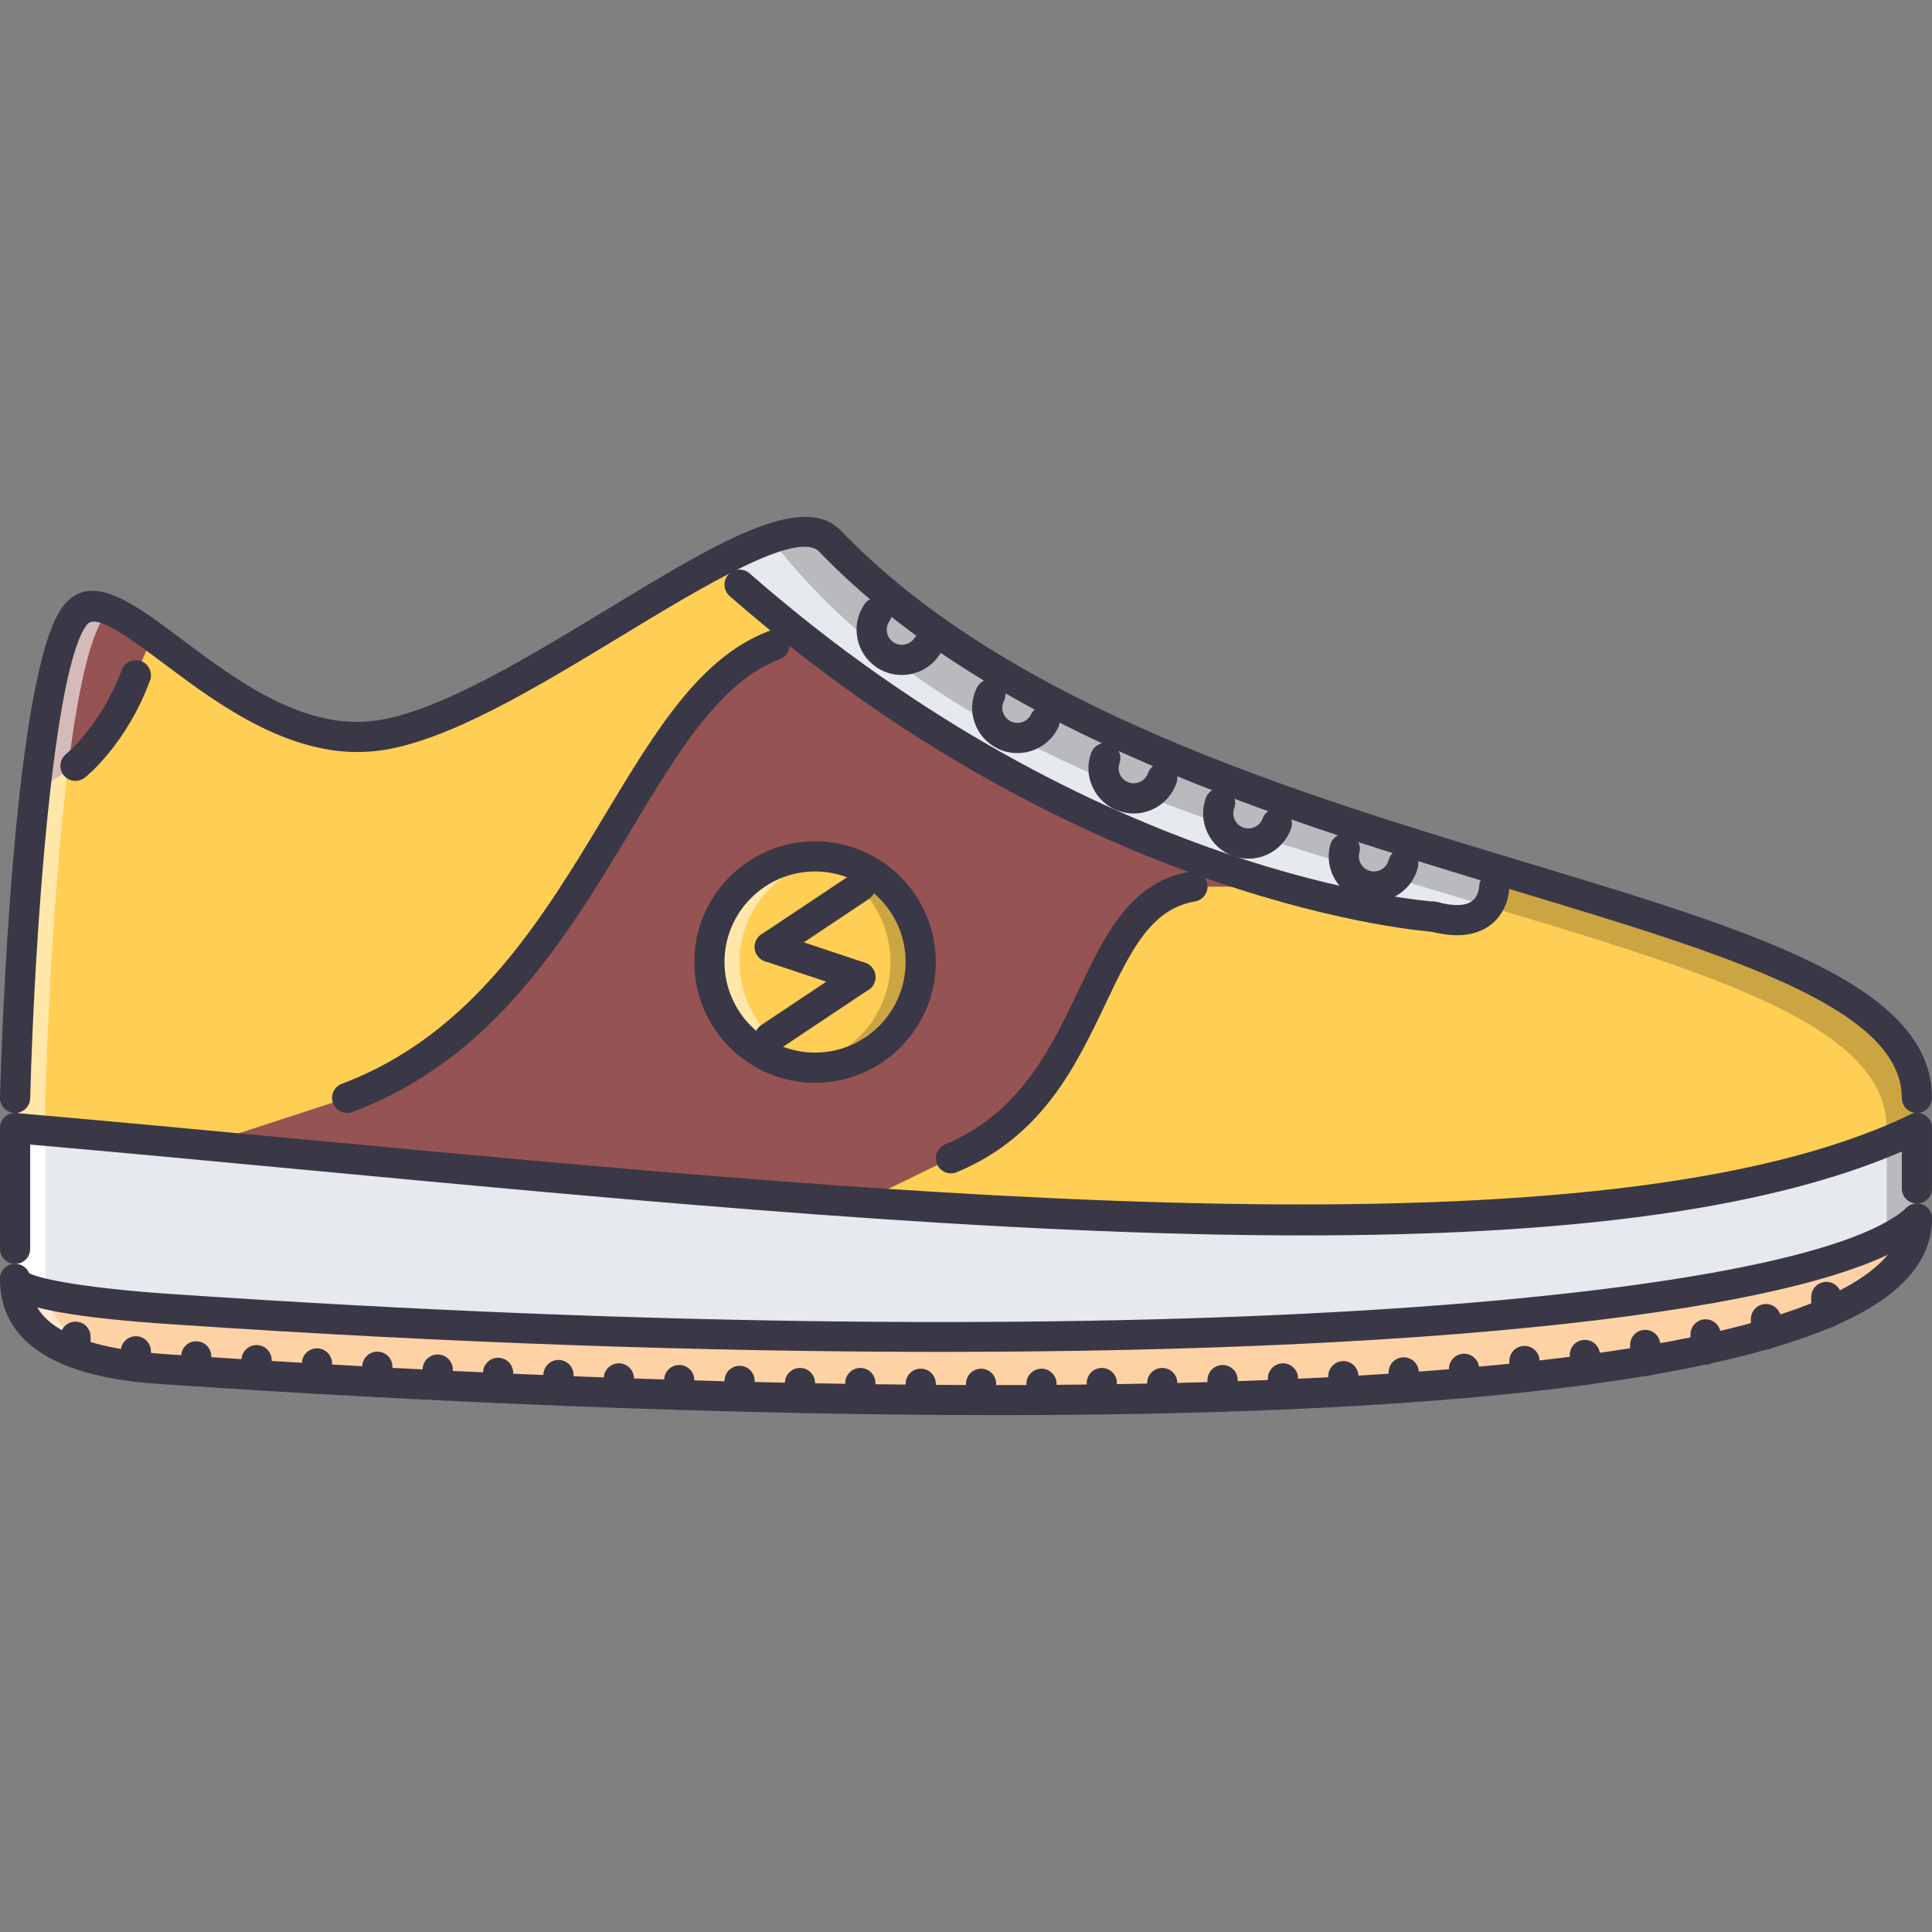 <?xml version="1.0" encoding="iso-8859-1"?>
<!-- Generator: Adobe Illustrator 19.0.0, SVG Export Plug-In . SVG Version: 6.00 Build 0)  -->
<svg version="1.1" id="Capa_1" xmlns="http://www.w3.org/2000/svg" xmlns:xlink="http://www.w3.org/1999/xlink" x="0px" y="0px"
	 viewBox="0 0 511.911 511.911" style="enable-background:new 0 0 511.911 511.911;" xml:space="preserve">
<rect x="0" y="0" width="511.911" height="511.911" fill="#808080" stroke="none"/>
<path style="fill:#FFD2A6;" d="M115.98,366.981c-5.601-0.242-10.959-0.484-15.997-0.805c-21.676-1.117-38.392-2.156-47.991-2.797
	c-3.921-0.319-6.64-0.483-7.999-0.562c-9.357-0.641-17.598-2-23.995-4.32v-0.078c-10.077-3.601-15.997-9.756-15.997-19.52
	c0,4.64,29.514,7.201,41.031,7.92l2.082,0.164c234.36,15.912,430.325,4.32,460.796-24.081c0,10.318-8.796,18.481-23.996,25.034
	c-4.718,2-10.076,3.922-15.997,5.601c-4.96,1.445-10.318,2.805-15.997,3.999c-9.756,2.086-20.473,3.922-31.994,5.445
	c-10.076,1.358-20.793,2.476-31.994,3.437c-5.202,0.477-10.561,0.882-15.997,1.28c-5.28,0.32-10.561,0.641-15.997,0.961
	c-5.28,0.32-10.639,0.555-15.997,0.797c-5.28,0.242-10.639,0.398-15.998,0.562c-5.279,0.156-10.639,0.32-15.996,0.398
	c-5.281,0.156-10.639,0.242-15.998,0.32c-5.279,0.078-10.639,0.078-15.996,0.078c-5.359,0.078-10.639,0.078-15.998,0.078
	c-5.358,0-10.717-0.078-15.997-0.078c-5.358-0.078-10.717-0.078-15.998-0.156c-5.358-0.086-10.717-0.242-15.997-0.32
	c-5.358-0.086-10.717-0.242-15.997-0.32c-5.44-0.164-10.717-0.32-15.997-0.484c-5.44-0.156-10.717-0.32-15.997-0.555
	c-5.44-0.164-10.799-0.32-15.997-0.562c-5.519-0.242-10.799-0.398-15.997-0.641C126.458,367.535,121.1,367.301,115.98,366.981z"/>
<g>
	<path style="fill:#E6E9ED;" d="M53.671,303.391c57.271,5.359,116.94,11.193,174.289,15.193
		c115.98,7.998,222.437,8.162,279.951-19.677v15.997v7.999c-30.472,28.401-226.437,39.993-460.796,24.081l-2.082-0.164
		c-11.518-0.719-41.031-3.28-41.031-7.92v-7.999v-31.994C20.236,300.352,36.873,301.868,53.671,303.391z"/>
	<path style="fill:#E6E9ED;" d="M219.961,143.416c43.993,45.75,115.979,68.628,176.929,87.102l-0.961,4.397
		c0,0,0,12.24-15.997,7.999c0,0-15.919-0.96-41.516-8.233c-31.354-9.037-77.342-27.597-125.974-66.074h-0.082
		c-5.437-4.319-10.877-8.873-16.396-13.677l-6.319-5.593C203.726,141.893,214.923,138.214,219.961,143.416z"/>
</g>
<path style="fill:#965353;" d="M40.392,168.606l-4.397,10.319c-5.921,15.997-15.997,23.996-15.997,23.996l-10.717,6.804
	c2.479-21.762,5.917-40.876,10.717-46.797C24.075,157.89,31.195,161.889,40.392,168.606z"/>
<path style="fill:#FFCE54;" d="M215.962,226.916c15.439,0,27.995,12.56,27.995,27.995c0,15.446-12.556,27.999-27.995,27.999
	c-15.438,0-27.995-12.553-27.995-27.999C187.967,239.476,200.523,226.916,215.962,226.916z"/>
<g style="opacity:0.5;">
	<path style="fill:#FFFFFF;" d="M195.965,254.911c0-14.067,10.463-25.628,23.996-27.588c-1.316-0.195-2.629-0.406-4-0.406
		c-15.438,0-27.995,12.56-27.995,27.995c0,15.446,12.556,27.999,27.995,27.999c1.371,0,2.683-0.211,4-0.406
		C206.428,280.544,195.965,268.991,195.965,254.911z"/>
</g>
<g style="opacity:0.2;">
	<path d="M235.958,254.911c0,14.072-10.463,25.633-23.996,27.593c1.316,0.195,2.629,0.406,4,0.406
		c15.439,0,27.995-12.561,27.995-27.999c0-15.442-12.556-27.995-27.995-27.995c-1.371,0-2.683,0.211-4,0.406
		C225.496,229.283,235.958,240.836,235.958,254.911z"/>
</g>
<path style="fill:#FFCE54;" d="M507.91,298.907c-57.514,27.839-163.971,27.675-279.951,19.677l23.996-11.678
	c40.469-16.794,35.034-67.031,63.989-71.991h22.395l0.078-0.234c25.597,7.272,41.516,8.233,41.516,8.233
	c15.997,4.242,15.997-7.999,15.997-7.999l0.961-4.397c61.028,18.395,111.02,32.393,111.02,60.392v7.997H507.91z"/>
<path style="fill:#965353;" d="M91.984,290.909c63.989-23.996,74.307-105.345,113.261-119.982h1.757l5.358-2.32h0.082
	c48.632,38.478,94.621,57.037,125.974,66.074l-0.078,0.234h-22.395c-28.955,4.96-23.52,55.197-63.989,71.991l-23.996,11.678
	c-57.349-4-117.018-9.834-174.289-15.193L91.984,290.909z M243.957,254.911c0-15.435-12.556-27.995-27.995-27.995
	c-15.438,0-27.995,12.56-27.995,27.995c0,15.446,12.556,27.999,27.995,27.999S243.957,270.357,243.957,254.911z"/>
<path style="fill:#FFCE54;" d="M40.392,168.606c15.2,11.045,36.235,29.44,59.591,26.316c24.714-3.359,62.547-31.268,89.664-45.585
	l6.319,5.593c5.519,4.804,10.959,9.357,16.396,13.677l-5.358,2.32h-1.757c-38.954,14.638-49.272,95.986-113.261,119.982
	L53.673,303.39c-16.797-1.522-33.435-3.038-49.67-4.483v-7.998c0,0,1.199-44.316,5.28-81.185L20,202.92
	c0,0,10.076-7.999,15.997-23.996L40.392,168.606z"/>
<g style="opacity:0.5;">
	<path style="fill:#FFFFFF;" d="M27.996,358.498v-0.078c-10.076-3.601-15.997-9.756-15.997-19.52v-7.999v-31.994v-7.998
		c0,0,1.199-44.316,5.28-81.185c2.48-21.762,5.917-40.876,10.717-46.797c0.391-0.484,0.836-0.812,1.281-1.132
		c-3.886-1.617-7.054-1.617-9.279,1.132c-4.8,5.921-8.237,25.035-10.717,46.797c-4.082,36.868-5.28,81.185-5.28,81.185v7.998v31.994
		v7.999c0,9.764,5.92,15.919,15.997,19.52v0.078c6.397,2.32,14.638,3.68,23.995,4.32c1.359,0.078,4.078,0.242,7.999,0.562v-0.562
		C42.634,362.178,34.393,360.818,27.996,358.498z"/>
</g>
<g style="opacity:0.2;">
	<path style="fill:#FFFFFF;" d="M27.996,162.928c0.391-0.484,0.836-0.812,1.281-1.132c-0.93-0.39-1.812-0.664-2.656-0.851
		c-0.055-0.016-0.113-0.031-0.168-0.047c-0.765-0.156-1.48-0.188-2.171-0.156c-0.109,0.008-0.23-0.008-0.336,0
		c-0.629,0.07-1.207,0.266-1.766,0.523c-0.125,0.055-0.265,0.07-0.386,0.141c-0.652,0.359-1.253,0.851-1.796,1.522
		c-4.8,5.921-8.237,25.035-10.717,46.797l8.67-5.499C20.369,184.814,23.606,168.341,27.996,162.928z"/>
</g>
<g style="opacity:0.2;">
	<path d="M396.891,230.517c-60.95-18.474-132.937-41.352-176.929-87.102l-15.735-0.633c44.566,58.06,123.716,77.26,184.667,95.733
		c61.027,18.395,111.019,32.396,111.019,60.391v3.452c2.719-1.116,5.468-2.226,7.999-3.452v-7.998
		C507.91,262.91,457.919,248.913,396.891,230.517z"/>
</g>
<g style="opacity:0.2;">
	<path d="M499.927,302.351v25.848c3.32-1.695,6.015-3.461,7.983-5.296v-7.999v-15.997
		C505.379,300.134,502.645,301.235,499.927,302.351z"/>
</g>
<path style="fill:#FFFFFF;" d="M12.405,342.915c-0.246-1.273-0.406-2.593-0.406-4.015v-7.999v-31.275
	c-2.655-0.242-5.362-0.484-7.998-0.719v31.994v7.999C4,340.478,7.449,341.806,12.405,342.915z"/>
<g>
	<path style="fill:#3A3847;" d="M264.399,374.956c-87.969,0-175.809-5.108-218.637-8.021l-2.035-0.133
		c-10.814-0.727-43.726-2.922-43.726-27.909c0-2.211,1.789-4,4-4c2.21,0,3.999,1.789,3.999,4c0,7.514,3.757,17.754,36.259,19.926
		l2.043,0.141c191.899,13.037,411.329,13.553,451.633-24.113c4.023-3.757,5.977-7.662,5.977-11.95c0-2.211,1.788-3.999,3.999-3.999
		c2.21,0,3.999,1.788,3.999,3.999c0,6.53-2.867,12.513-8.514,17.794C474.517,367.676,369.372,374.956,264.399,374.956z"/>
	<path style="fill:#3A3847;" d="M249.218,358.201c-61.649,0-130.438-2.335-202.37-7.225l-2.047-0.133c-44.8-3-44.8-8.39-44.8-11.951
		c0-2.211,1.789-4,4-4c1.648,0,3.065,1,3.679,2.422c3.121,1.75,16.614,4.141,37.646,5.546l2.051,0.133
		c252.736,17.185,431.227,1.797,457.808-23.02c1.609-1.507,4.132-1.421,5.647,0.195c1.508,1.609,1.422,4.14-0.195,5.647
		C488.374,346.609,386.51,358.201,249.218,358.201z"/>
	<path style="fill:#3A3847;" d="M507.91,318.896c-2.211,0-3.999-1.789-3.999-4v-15.997c0-2.21,1.788-3.999,3.999-3.999
		c2.21,0,3.999,1.789,3.999,3.999v15.997C511.909,317.107,510.12,318.896,507.91,318.896z"/>
	<path style="fill:#3A3847;" d="M4,334.893c-2.211,0-4-1.788-4-3.999V298.9c0-2.21,1.789-3.999,4-3.999
		c2.21,0,3.999,1.789,3.999,3.999v31.994C7.999,333.104,6.21,334.893,4,334.893z"/>
	<path style="fill:#3A3847;" d="M345.486,327.34c-79.923,0-173.84-8.826-266.074-17.505c-25.722-2.421-51.116-4.812-75.76-6.952
		c-2.199-0.188-3.828-2.132-3.636-4.327c0.191-2.202,2.156-3.772,4.332-3.64c24.659,2.141,50.073,4.53,75.814,6.952
		c161.857,15.224,345.317,32.494,426.005-6.569c1.991-0.961,4.374-0.133,5.343,1.859c0.961,1.983,0.133,4.382-1.859,5.342
		C471.603,320.919,413.622,327.34,345.486,327.34z"/>
	<path style="fill:#3A3847;" d="M4.004,294.9c-0.039,0-0.074,0-0.109,0c-2.211-0.062-3.953-1.898-3.894-4.108
		c0.312-11.6,3.425-113.819,16.891-130.395c7.288-8.983,18.364-0.688,31.178,8.928c14.373,10.771,32.244,24.238,51.385,21.621
		c16.431-2.187,40.286-16.669,61.333-29.44c28.959-17.583,51.838-31.471,62.055-20.855c44.899,46.687,120.909,69.604,181.984,88.023
		c59.825,18.044,107.082,32.299,107.082,62.228c0,2.21-1.789,3.999-3.999,3.999c-2.211,0-3.999-1.789-3.999-3.999
		c0-23.988-46.992-38.161-101.396-54.564c-61.965-18.692-139.084-41.946-185.436-90.14c-5.788-6.022-31.482,9.608-52.139,22.144
		c-22.781,13.826-46.335,28.128-64.43,30.542c-22.379,2.968-42.523-12.131-57.236-23.16c-8.725-6.53-17.754-13.302-20.172-10.279
		C14.198,176.404,9.191,246.54,7.999,291.012C7.941,293.182,6.16,294.9,4.004,294.9z"/>
	<path style="fill:#3A3847;" d="M386.049,247.804c-2.171,0-4.554-0.344-7.14-1.031c-2.14-0.57-3.405-2.757-2.843-4.89
		c0.562-2.141,2.726-3.429,4.89-2.844c4.194,1.125,7.343,1.016,9.092-0.289c1.789-1.343,1.883-3.866,1.883-3.897
		c0.07-2.171,1.93-3.687,4.054-3.913c2.188,0.031,3.944,1.781,3.944,3.968c0,0.648-0.141,6.437-4.959,10.146
		C392.587,246.882,389.602,247.804,386.049,247.804z"/>
	<path style="fill:#3A3847;" d="M379.933,246.905c-0.078,0-0.156,0-0.234-0.008c-0.906-0.055-91.944-6.288-186.369-88.969
		c-1.66-1.453-1.828-3.983-0.371-5.64c1.457-1.671,3.979-1.827,5.644-0.375c92.378,80.892,180.682,86.945,181.565,87
		c2.203,0.125,3.891,2.023,3.758,4.226C383.8,245.265,382.042,246.905,379.933,246.905z"/>
	<path style="fill:#3A3847;" d="M364.053,238.906c-0.991,0-1.999-0.125-3.007-0.382c-3.102-0.805-5.702-2.765-7.335-5.538
		c-1.624-2.757-2.069-5.991-1.258-9.092c0.555-2.14,2.766-3.444,4.874-2.851c2.141,0.554,3.422,2.741,2.859,4.874
		c-0.266,1.031-0.117,2.101,0.422,3.015c0.539,0.922,1.406,1.578,2.445,1.844c2.155,0.539,4.318-0.734,4.881-2.867
		c0.555-2.147,2.742-3.444,4.875-2.858c2.14,0.555,3.421,2.742,2.858,4.882C374.262,235.321,369.38,238.906,364.053,238.906z"/>
	<path style="fill:#3A3847;" d="M330.793,227.518c-1.374,0-2.757-0.242-4.093-0.727c-3.015-1.085-5.421-3.289-6.788-6.194
		c-1.351-2.906-1.499-6.163-0.397-9.17c0.757-2.078,3.069-3.14,5.123-2.39c2.078,0.758,3.148,3.054,2.391,5.124
		c-0.367,1-0.32,2.085,0.133,3.046c0.453,0.969,1.258,1.703,2.266,2.062c2.054,0.75,4.366-0.32,5.124-2.398
		c0.749-2.07,3.046-3.14,5.124-2.39c2.077,0.75,3.147,3.046,2.39,5.124c-1.093,3.007-3.288,5.413-6.187,6.772
		C334.254,227.135,332.527,227.518,330.793,227.518z"/>
	<path style="fill:#3A3847;" d="M300.408,215.544c-1.344,0-2.687-0.227-3.991-0.688c-3.039-1.07-5.468-3.258-6.851-6.155
		c-1.375-2.89-1.547-6.147-0.469-9.163c0.734-2.07,3.03-3.187,5.108-2.421c2.078,0.734,3.164,3.023,2.422,5.108
		c-0.352,1-0.297,2.078,0.156,3.031c0.461,0.968,1.273,1.695,2.288,2.054c1.016,0.359,2.086,0.289,3.055-0.164
		c0.968-0.469,1.694-1.273,2.046-2.281c0.734-2.093,3.055-3.164,5.101-2.445c2.086,0.734,3.18,3.023,2.445,5.101
		c-1.07,3.023-3.241,5.452-6.132,6.835C303.938,215.145,302.174,215.544,300.408,215.544z"/>
	<path style="fill:#3A3847;" d="M269.57,199.546c-1.82,0-3.633-0.421-5.312-1.25c-2.875-1.43-5.027-3.89-6.05-6.937
		c-1.02-3.038-0.793-6.288,0.637-9.154c0.987-1.969,3.374-2.789,5.366-1.789c1.976,0.984,2.772,3.39,1.788,5.366
		c-0.476,0.945-0.546,2.023-0.211,3.031c0.344,1.016,1.062,1.835,2.023,2.312s2.03,0.531,3.054,0.203
		c1.008-0.344,1.828-1.055,2.305-2.015c0.984-1.992,3.39-2.781,5.358-1.812c1.984,0.984,2.788,3.382,1.812,5.358
		c-1.422,2.874-3.882,5.022-6.913,6.046C272.163,199.336,270.866,199.546,269.57,199.546z"/>
	<path style="fill:#3A3847;" d="M238.93,178.847c-2.3,0-4.624-0.664-6.674-2.039c-2.679-1.82-4.483-4.554-5.085-7.718
		c-0.598-3.14,0.059-6.319,1.855-8.959c1.25-1.828,3.734-2.297,5.558-1.055c1.828,1.242,2.301,3.726,1.059,5.554
		c-0.594,0.875-0.812,1.922-0.613,2.96c0.199,1.062,0.809,1.976,1.707,2.585c1.82,1.211,4.304,0.727,5.542-1.094
		c1.234-1.835,3.718-2.327,5.554-1.078c1.831,1.234,2.312,3.718,1.078,5.546C246.589,176.988,242.793,178.847,238.93,178.847z"/>
	<path style="fill:#3A3847;" d="M483.914,351.961c-2.21,0-3.999-1.789-3.999-4v-4.319c0-2.21,1.789-3.999,3.999-3.999
		c2.211,0,3.999,1.789,3.999,3.999v4.319C487.913,350.172,486.125,351.961,483.914,351.961z"/>
	<path style="fill:#3A3847;" d="M467.917,357.568c-2.211,0-3.999-1.788-3.999-3.999v-4.054c0-2.211,1.788-3.999,3.999-3.999
		s3.999,1.788,3.999,3.999v4.054C471.916,355.78,470.128,357.568,467.917,357.568z"/>
	<path style="fill:#3A3847;" d="M451.92,361.568c-2.21,0-3.999-1.789-3.999-4v-3.999c0-2.21,1.789-3.999,3.999-3.999
		s3.999,1.789,3.999,3.999v3.999C455.919,359.779,454.13,361.568,451.92,361.568z"/>
	<path style="fill:#3A3847;" d="M435.923,364.606c-2.211,0-3.999-1.788-3.999-3.999v-4.249c0-2.211,1.788-3.999,3.999-3.999
		s3.999,1.788,3.999,3.999v4.249C439.922,362.818,438.134,364.606,435.923,364.606z"/>
	<path style="fill:#3A3847;" d="M419.926,367.005c-2.211,0-3.999-1.789-3.999-3.999v-3.992c0-2.211,1.788-3.999,3.999-3.999
		c2.21,0,3.999,1.788,3.999,3.999v3.992C423.925,365.216,422.136,367.005,419.926,367.005z"/>
	<path style="fill:#3A3847;" d="M403.929,368.762c-2.211,0-4-1.788-4-3.999v-4.155c0-2.211,1.789-4,4-4s3.999,1.789,3.999,4v4.155
		C407.928,366.974,406.14,368.762,403.929,368.762z"/>
	<path style="fill:#3A3847;" d="M387.932,370.457c-2.211,0-3.999-1.789-3.999-3.999v-3.772c0-2.211,1.788-4,3.999-4
		c2.21,0,3.999,1.789,3.999,4v3.772C391.931,368.668,390.142,370.457,387.932,370.457z"/>
	<path style="fill:#3A3847;" d="M371.934,371.691c-2.211,0-4-1.789-4-4v-4.054c0-2.21,1.789-3.999,4-3.999
		c2.21,0,3.999,1.789,3.999,3.999v4.054C375.934,369.902,374.144,371.691,371.934,371.691z"/>
	<path style="fill:#3A3847;" d="M355.937,372.676c-2.211,0-3.999-1.789-3.999-4v-4.038c0-2.21,1.788-3.999,3.999-3.999
		c2.21,0,3.999,1.789,3.999,3.999v4.038C359.936,370.887,358.147,372.676,355.937,372.676z"/>
	<path style="fill:#3A3847;" d="M339.94,373.441c-2.211,0-4-1.789-4-4v-4.21c0-2.21,1.789-3.999,4-3.999
		c2.21,0,3.999,1.789,3.999,3.999v4.21C343.939,371.652,342.15,373.441,339.94,373.441z"/>
	<path style="fill:#3A3847;" d="M323.942,374.027c-2.21,0-3.999-1.789-3.999-4v-4.358c0-2.211,1.789-3.999,3.999-3.999
		c2.211,0,4,1.788,4,3.999v4.358C327.942,372.238,326.153,374.027,323.942,374.027z"/>
	<path style="fill:#3A3847;" d="M307.946,374.44c-2.211,0-4-1.788-4-3.999v-3.983c0-2.211,1.789-3.999,4-3.999
		c2.21,0,3.999,1.788,3.999,3.999v3.983C311.945,372.652,310.156,374.44,307.946,374.44z"/>
	<path style="fill:#3A3847;" d="M291.948,374.714c-2.21,0-3.999-1.788-3.999-3.999v-4.257c0-2.211,1.789-3.999,3.999-3.999
		c2.211,0,4,1.788,4,3.999v4.257C295.948,372.926,294.159,374.714,291.948,374.714z"/>
	<path style="fill:#3A3847;" d="M275.952,374.87c-2.211,0-4-1.788-4-3.999v-4.218c0-2.211,1.789-3.999,4-3.999
		c2.21,0,3.999,1.788,3.999,3.999v4.218C279.951,373.082,278.162,374.87,275.952,374.87z"/>
	<path style="fill:#3A3847;" d="M259.954,374.886c-2.21,0-4-1.788-4-3.999v-4.233c0-2.211,1.79-3.999,4-3.999
		c2.211,0,4,1.788,4,3.999v4.233C263.954,373.098,262.165,374.886,259.954,374.886z"/>
	<path style="fill:#3A3847;" d="M243.957,374.808c-2.21,0-4-1.788-4-3.999v-4.155c0-2.211,1.789-3.999,4-3.999s4,1.788,4,3.999
		v4.155C247.956,373.019,246.167,374.808,243.957,374.808z"/>
	<path style="fill:#3A3847;" d="M227.959,374.62c-2.21,0-3.999-1.788-3.999-3.999v-4.163c0-2.211,1.789-3.999,3.999-3.999
		c2.211,0,4,1.788,4,3.999v4.163C231.959,372.832,230.17,374.62,227.959,374.62z"/>
	<path style="fill:#3A3847;" d="M211.962,374.339c-2.21,0-3.999-1.788-3.999-3.999v-3.882c0-2.211,1.789-3.999,3.999-3.999
		c2.211,0,4,1.788,4,3.999v3.882C215.962,372.551,214.173,374.339,211.962,374.339z"/>
	<path style="fill:#3A3847;" d="M195.965,373.98c-2.21,0-3.999-1.789-3.999-4v-4.093c0-2.211,1.789-3.999,3.999-3.999
		c2.211,0,4,1.788,4,3.999v4.093C199.965,372.191,198.176,373.98,195.965,373.98z"/>
	<path style="fill:#3A3847;" d="M179.968,373.535c-2.21,0-3.999-1.789-3.999-4v-3.866c0-2.211,1.789-3.999,3.999-3.999
		c2.211,0,4,1.788,4,3.999v3.866C183.968,371.746,182.179,373.535,179.968,373.535z"/>
	<path style="fill:#3A3847;" d="M163.971,373.012c-2.21,0-3.999-1.789-3.999-4v-3.78c0-2.21,1.789-3.999,3.999-3.999
		c2.211,0,4,1.789,4,3.999v3.78C167.971,371.223,166.182,373.012,163.971,373.012z"/>
	<path style="fill:#3A3847;" d="M147.974,372.402c-2.21,0-3.999-1.789-3.999-4v-4.069c0-2.21,1.789-3.999,3.999-3.999
		c2.211,0,4,1.789,4,3.999v4.069C151.974,370.613,150.185,372.402,147.974,372.402z"/>
	<path style="fill:#3A3847;" d="M131.977,371.746c-2.21,0-3.999-1.789-3.999-4v-3.983c0-2.21,1.789-3.999,3.999-3.999
		c2.211,0,3.999,1.789,3.999,3.999v3.983C135.976,369.957,134.188,371.746,131.977,371.746z"/>
	<path style="fill:#3A3847;" d="M115.98,371.004c-2.21,0-3.999-1.789-3.999-3.999v-4.116c0-2.211,1.789-4,3.999-4
		s3.999,1.789,3.999,4v4.116C119.979,369.215,118.19,371.004,115.98,371.004z"/>
	<path style="fill:#3A3847;" d="M99.983,370.199c-2.21,0-3.999-1.789-3.999-3.999v-4.062c0-2.211,1.789-4,3.999-4
		s3.999,1.789,3.999,4v4.062C103.982,368.41,102.193,370.199,99.983,370.199z"/>
	<path style="fill:#3A3847;" d="M83.986,369.316c-2.211,0-3.999-1.789-3.999-3.999v-4.054c0-2.211,1.788-4,3.999-4
		c2.21,0,3.999,1.789,3.999,4v4.054C87.985,367.527,86.196,369.316,83.986,369.316z"/>
	<path style="fill:#3A3847;" d="M67.989,368.371c-2.211,0-3.999-1.788-3.999-3.999v-3.983c0-2.211,1.788-3.999,3.999-3.999
		c2.21,0,3.999,1.788,3.999,3.999v3.983C71.988,366.583,70.199,368.371,67.989,368.371z"/>
	<path style="fill:#3A3847;" d="M51.992,367.348c-2.211,0-4-1.788-4-3.999v-3.96c0-2.211,1.789-3.999,4-3.999
		c2.21,0,3.999,1.788,3.999,3.999v3.96C55.991,365.559,54.202,367.348,51.992,367.348z"/>
	<path style="fill:#3A3847;" d="M35.995,366.052c-2.211,0-4-1.789-4-3.999v-4c0-2.21,1.789-3.999,4-3.999
		c2.21,0,3.999,1.789,3.999,3.999v4C39.994,364.263,38.205,366.052,35.995,366.052z"/>
	<path style="fill:#3A3847;" d="M19.997,362.467c-2.211,0-4-1.789-4-4v-4.28c0-2.21,1.789-3.999,4-3.999
		c2.21,0,3.999,1.789,3.999,3.999v4.28C23.997,360.678,22.207,362.467,19.997,362.467z"/>
	<path style="fill:#3A3847;" d="M251.955,310.897c-1.566,0-3.058-0.93-3.695-2.468c-0.843-2.039,0.125-4.383,2.164-5.227
		c19.809-8.201,28.035-25.464,35.292-40.691c7.061-14.817,13.731-28.815,29.549-31.549c2.141-0.375,4.25,1.085,4.624,3.265
		c0.375,2.18-1.085,4.25-3.265,4.624c-11.74,2.023-17.013,13.092-23.691,27.101c-7.873,16.528-16.801,35.268-39.446,44.641
		C252.987,310.804,252.467,310.897,251.955,310.897z"/>
	<path style="fill:#3A3847;" d="M91.984,294.9c-1.617,0-3.144-0.992-3.746-2.594c-0.773-2.069,0.273-4.374,2.34-5.146
		c34.661-12.998,53.236-43.864,69.62-71.093c13.556-22.527,25.265-41.977,43.605-48.89c2.066-0.804,4.378,0.266,5.151,2.328
		c0.781,2.07-0.266,4.374-2.332,5.155c-15.743,5.929-26.784,24.285-39.571,45.531c-17.059,28.346-36.396,60.477-73.663,74.451
		C92.925,294.822,92.453,294.9,91.984,294.9z"/>
	<path style="fill:#3A3847;" d="M20.005,206.912c-1.176,0-2.34-0.516-3.133-1.507c-1.371-1.726-1.085-4.242,0.633-5.616
		c0.094-0.078,9.342-7.616,14.736-22.253c0.769-2.07,3.066-3.141,5.136-2.367c2.074,0.758,3.132,3.062,2.371,5.132
		c-6.21,16.856-16.821,25.394-17.267,25.746C21.747,206.631,20.872,206.912,20.005,206.912z"/>
	<path style="fill:#3A3847;" d="M215.962,286.902c-17.641,0-31.994-14.35-31.994-31.999c0-17.645,14.353-31.994,31.994-31.994
		s31.995,14.35,31.995,31.994C247.956,272.553,233.603,286.902,215.962,286.902z M215.962,230.908
		c-13.232,0-23.996,10.764-23.996,23.995c0,13.236,10.764,24,23.996,24s23.996-10.764,23.996-24
		C239.957,241.672,229.194,230.908,215.962,230.908z"/>
	<path style="fill:#3A3847;" d="M203.968,254.903c-1.293,0-2.562-0.624-3.332-1.78c-1.227-1.836-0.73-4.32,1.109-5.546
		l23.996-15.997c1.839-1.227,4.319-0.727,5.546,1.109c1.226,1.835,0.73,4.32-1.109,5.546l-23.996,15.998
		C205.499,254.685,204.73,254.903,203.968,254.903z"/>
	<path style="fill:#3A3847;" d="M227.959,262.902c-0.417,0-0.843-0.062-1.265-0.203l-23.996-7.998
		c-2.093-0.703-3.226-2.969-2.527-5.062s2.937-3.241,5.058-2.53l23.996,7.998c2.094,0.703,3.226,2.969,2.527,5.062
		C231.194,261.84,229.635,262.902,227.959,262.902z"/>
	<path style="fill:#3A3847;" d="M203.968,278.903c-1.293,0-2.562-0.625-3.332-1.781c-1.227-1.835-0.73-4.319,1.109-5.546
		l23.996-16.001c1.839-1.233,4.319-0.733,5.546,1.109c1.226,1.836,0.73,4.319-1.109,5.546l-23.996,16.001
		C205.499,278.684,204.73,278.903,203.968,278.903z"/>
</g>
<g>
</g>
<g>
</g>
<g>
</g>
<g>
</g>
<g>
</g>
<g>
</g>
<g>
</g>
<g>
</g>
<g>
</g>
<g>
</g>
<g>
</g>
<g>
</g>
<g>
</g>
<g>
</g>
<g>
</g>
</svg>
